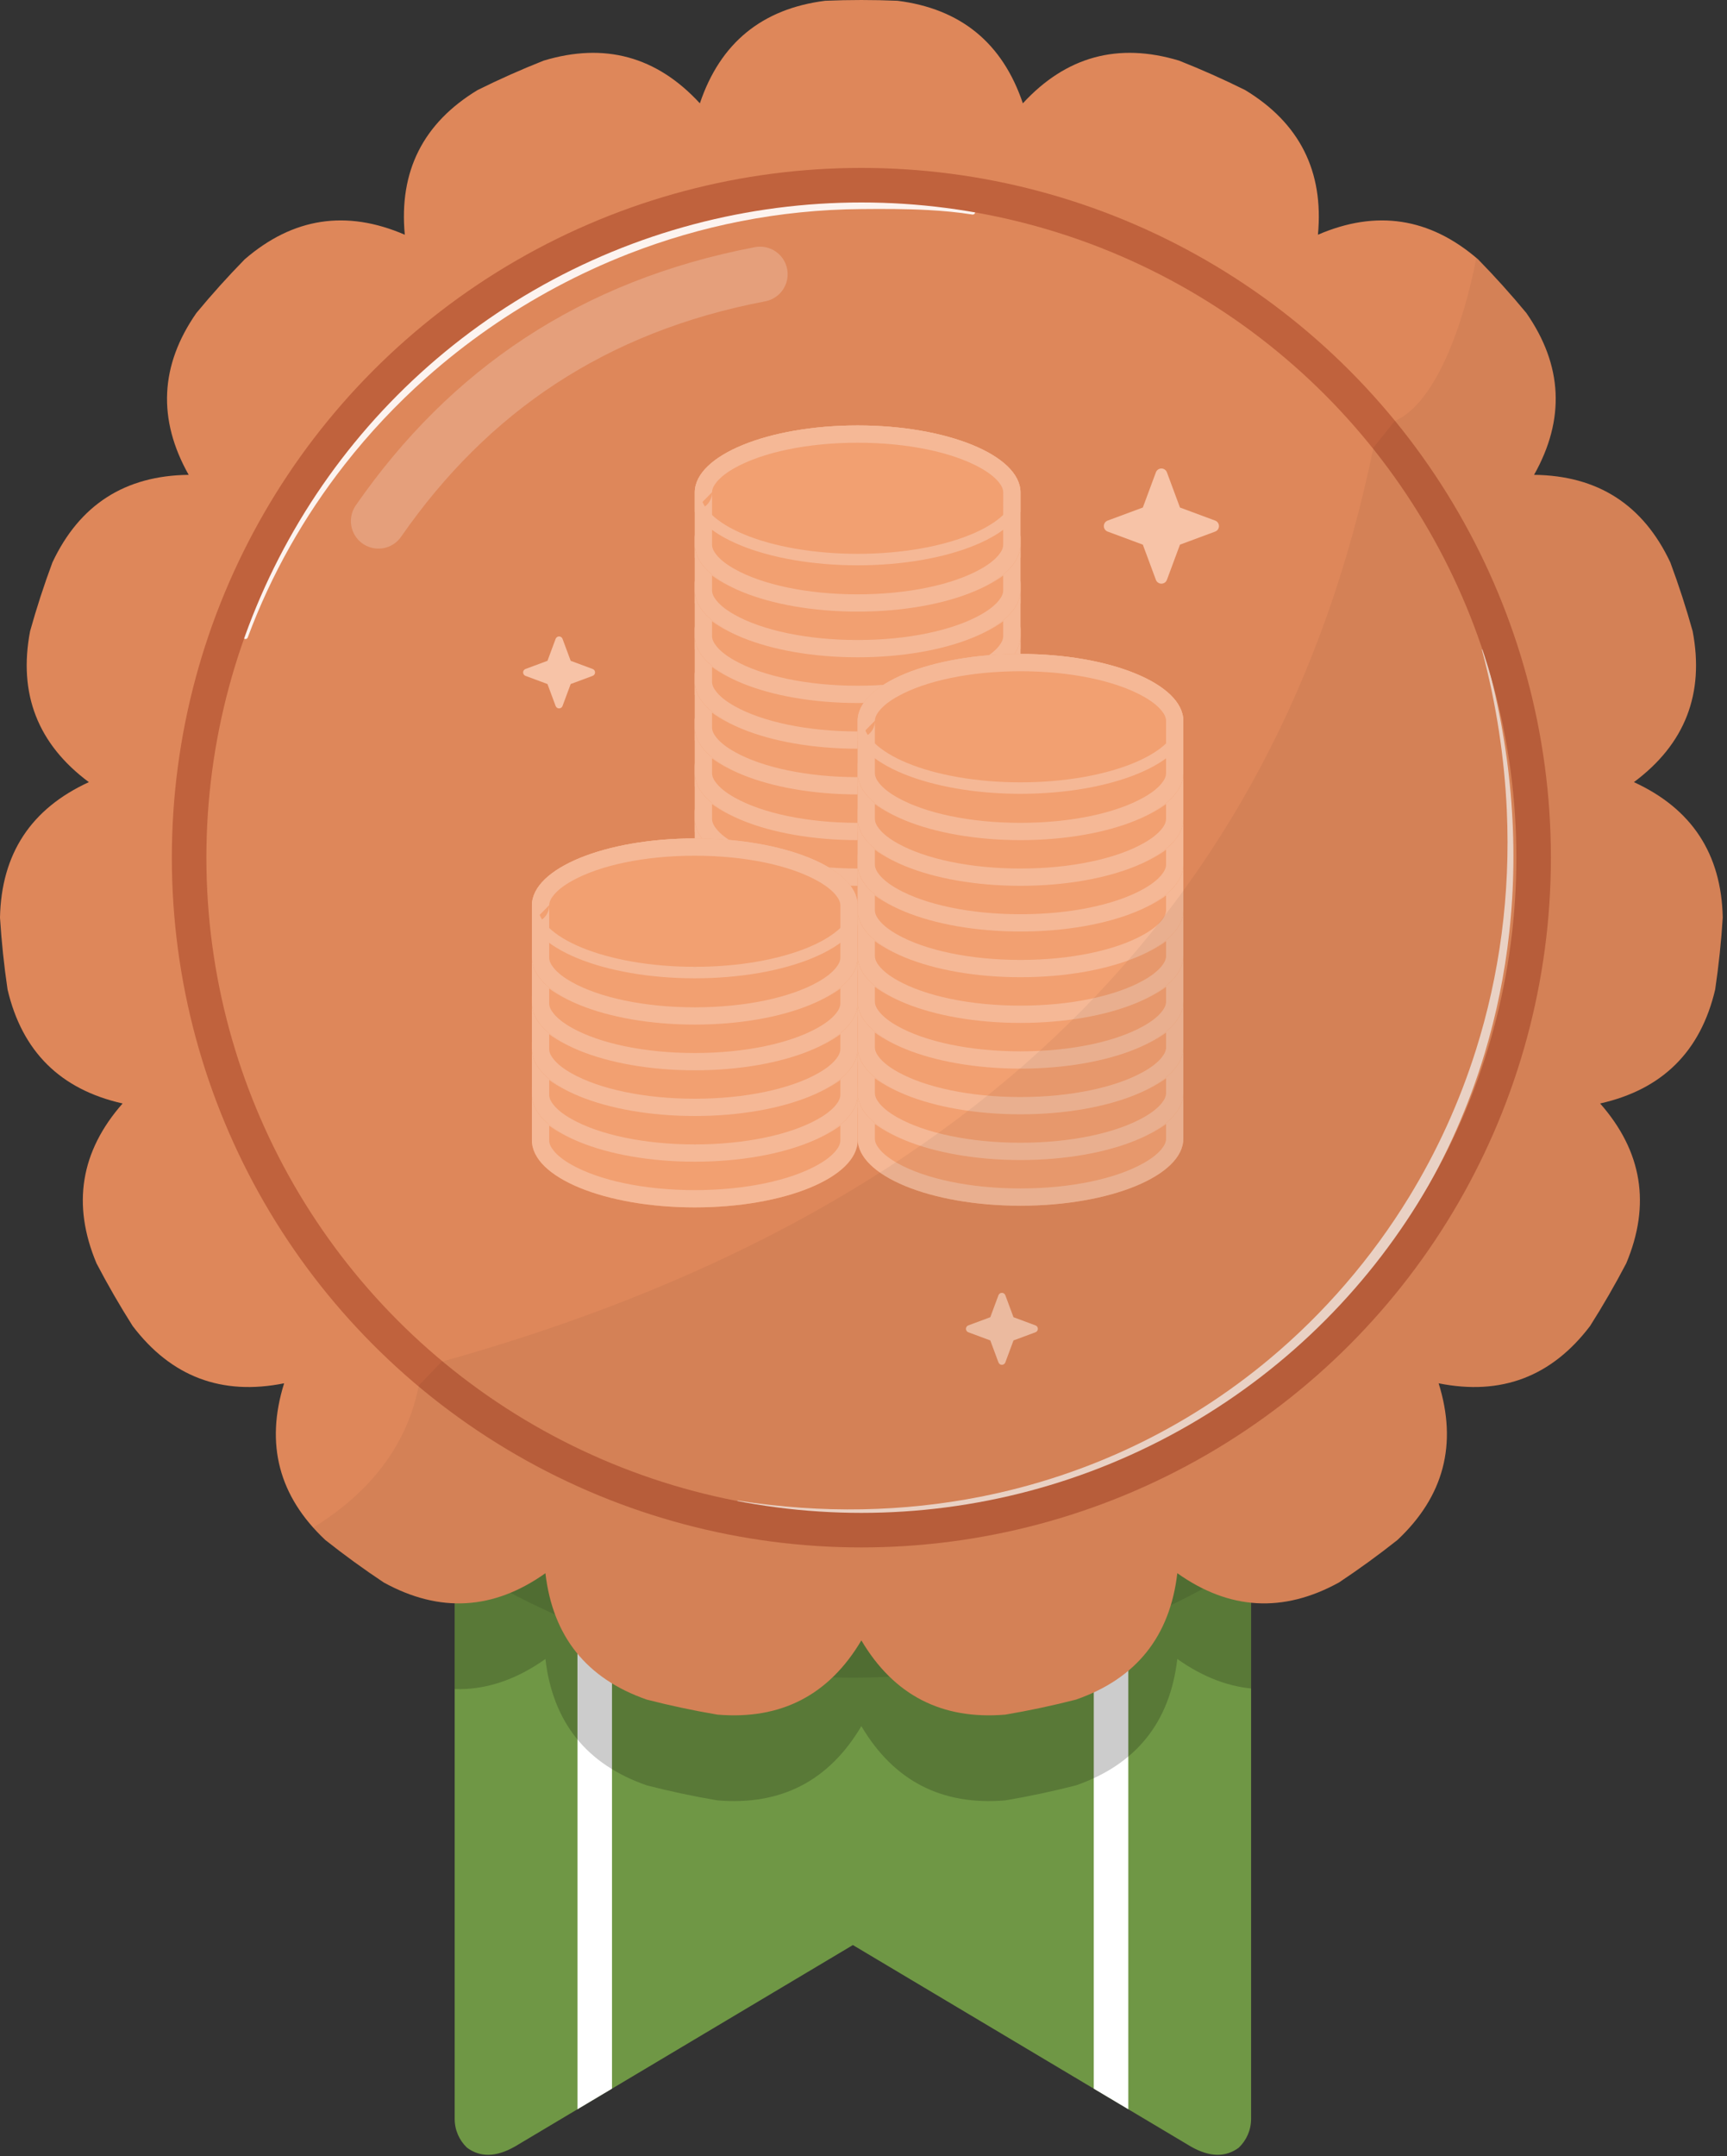 <?xml version="1.0" encoding="UTF-8" standalone="no"?><!DOCTYPE svg PUBLIC "-//W3C//DTD SVG 1.1//EN" "http://www.w3.org/Graphics/SVG/1.1/DTD/svg11.dtd"><svg width="100%" height="100%" viewBox="0 0 125 156" version="1.1" xmlns="http://www.w3.org/2000/svg" xmlns:xlink="http://www.w3.org/1999/xlink" xml:space="preserve" xmlns:serif="http://www.serif.com/" style="fill-rule:evenodd;clip-rule:evenodd;stroke-linecap:round;stroke-linejoin:round;stroke-miterlimit:1.5;"><rect x="0" y="0" width="125" height="156" fill="#333333" stroke="none"/><rect id="Badges-V" serif:id="Badges V" x="-1966.94" y="-76.114" width="2471.14" height="596.484" style="fill:none;"/><g id="Gold"></g><g id="Gold1" serif:id="Gold"></g><g id="Gold2" serif:id="Gold"></g><g id="Gold3" serif:id="Gold"></g><g id="Gold4" serif:id="Gold"></g><g id="Gold5" serif:id="Gold"></g><g id="Gold6" serif:id="Gold"></g><g id="Gold7" serif:id="Gold"></g><g id="Gold8" serif:id="Gold"></g><g id="Gold9" serif:id="Gold"></g><g id="Gold10" serif:id="Gold"></g><g id="Gold11" serif:id="Gold"></g><g id="Gold12" serif:id="Gold"></g><g id="Gold13" serif:id="Gold"></g><g id="Silver"></g><g id="Silver1" serif:id="Silver"></g><g id="Silver2" serif:id="Silver"></g><g id="Silver3" serif:id="Silver"></g><g id="Silver4" serif:id="Silver"></g><g id="Silver5" serif:id="Silver"></g><g id="Silver6" serif:id="Silver"></g><g id="Silver7" serif:id="Silver"></g><g id="Silver8" serif:id="Silver"></g><g id="Silver9" serif:id="Silver"></g><g id="Silver10" serif:id="Silver"></g><g id="Silver11" serif:id="Silver"></g><g id="Silver12" serif:id="Silver"></g><g id="Silver13" serif:id="Silver"></g><g id="Bronze"></g><g id="Bronze1" serif:id="Bronze"></g><g id="Bronze2" serif:id="Bronze"></g><g id="Bronze3" serif:id="Bronze"></g><g id="Bronze4" serif:id="Bronze"></g><g id="Bronze5" serif:id="Bronze"></g><g id="Bronze6" serif:id="Bronze"></g><g id="Bronze7" serif:id="Bronze"></g><g id="Bronze8" serif:id="Bronze"></g><g id="Bronze9" serif:id="Bronze"></g><g id="Bronze10" serif:id="Bronze"></g><g id="Bronze11" serif:id="Bronze"></g><g id="Bronze12" serif:id="Bronze"><path d="M33.798,155.396c-0.548,-0.525 -0.889,-1.264 -0.889,-2.082l0,-88.588c0,-1.591 1.292,-2.883 2.882,-2.883l51.881,0c1.591,0 2.882,1.292 2.882,2.883l0,88.588c0,0.819 -0.342,1.558 -0.891,2.083c-0.929,0.689 -2.071,0.717 -3.479,-0.087l-24.452,-14.573l-24.464,14.579c-1.404,0.799 -2.542,0.769 -3.47,0.08Z" style="fill:#6f9745;"/><clipPath id="_clip1"><path d="M33.798,155.396c-0.548,-0.525 -0.889,-1.264 -0.889,-2.082l0,-88.588c0,-1.591 1.292,-2.883 2.882,-2.883l51.881,0c1.591,0 2.882,1.292 2.882,2.883l0,88.588c0,0.819 -0.342,1.558 -0.891,2.083c-0.929,0.689 -2.071,0.717 -3.479,-0.087l-24.452,-14.573l-24.464,14.579c-1.404,0.799 -2.542,0.769 -3.47,0.08Z"/></clipPath><g clip-path="url(#_clip1)"><g><path d="M43.046,68.644l-0,92.649" style="fill:none;stroke:#fff;stroke-width:2.5px;"/><path d="M80.417,68.644l0,92.649" style="fill:none;stroke:#fff;stroke-width:2.5px;"/></g><circle cx="61.732" cy="68.263" r="53.125" style="fill-opacity:0.1;"/><path d="M64.962,6.26c-1.743,-0.073 -3.489,-0.073 -5.232,0c-4.575,0.578 -7.599,3.052 -9.073,7.421c-3.124,-3.392 -6.893,-4.422 -11.307,-3.089c-1.623,0.643 -3.217,1.352 -4.78,2.128c-3.944,2.389 -5.701,5.879 -5.271,10.47c-4.233,-1.828 -8.095,-1.236 -11.586,1.777c-1.22,1.247 -2.388,2.544 -3.5,3.888c-2.632,3.787 -2.818,7.69 -0.557,11.709c-4.611,0.051 -7.898,2.163 -9.861,6.336c-0.608,1.635 -1.148,3.295 -1.617,4.976c-0.864,4.529 0.554,8.17 4.254,10.922c-4.192,1.923 -6.335,5.189 -6.432,9.799c0.11,1.742 0.292,3.478 0.547,5.204c1.053,4.489 3.829,7.238 8.328,8.248c-3.046,3.461 -3.676,7.317 -1.889,11.568c0.808,1.546 1.681,3.057 2.615,4.531c2.788,3.673 6.443,5.055 10.964,4.147c-1.376,4.401 -0.383,8.18 2.978,11.337c1.368,1.083 2.78,2.109 4.233,3.075c4.041,2.221 7.942,1.998 11.702,-0.67c0.534,4.58 2.978,7.628 7.333,9.145c1.69,0.434 3.397,0.796 5.117,1.087c4.595,0.386 8.068,-1.404 10.418,-5.372c2.35,3.968 5.823,5.758 10.418,5.372c1.72,-0.291 3.428,-0.653 5.118,-1.087c4.354,-1.517 6.798,-4.565 7.332,-9.145c3.761,2.668 7.661,2.891 11.702,0.67c1.453,-0.966 2.866,-1.992 4.233,-3.075c3.361,-3.157 4.354,-6.936 2.979,-11.337c4.521,0.908 8.175,-0.474 10.963,-4.147c0.935,-1.474 1.807,-2.985 2.616,-4.531c1.787,-4.251 1.157,-8.107 -1.89,-11.568c4.499,-1.01 7.275,-3.759 8.328,-8.248c0.255,-1.726 0.438,-3.462 0.547,-5.204c-0.096,-4.61 -2.24,-7.876 -6.431,-9.799c3.7,-2.752 5.117,-6.393 4.253,-10.922c-0.469,-1.681 -1.008,-3.341 -1.616,-4.976c-1.964,-4.173 -5.251,-6.285 -9.862,-6.336c2.261,-4.019 2.075,-7.922 -0.556,-11.709c-1.112,-1.344 -2.28,-2.641 -3.501,-3.888c-3.491,-3.013 -7.353,-3.605 -11.586,-1.777c0.43,-4.591 -1.326,-8.081 -5.271,-10.47c-1.563,-0.776 -3.157,-1.485 -4.779,-2.128c-4.415,-1.333 -8.184,-0.303 -11.308,3.089c-1.474,-4.369 -4.498,-6.843 -9.073,-7.421Z" style="fill-opacity:0.2;"/></g><path d="M64.962,0.055c-1.743,-0.073 -3.489,-0.073 -5.232,-0c-4.575,0.578 -7.599,3.051 -9.073,7.421c-3.124,-3.392 -6.893,-4.422 -11.307,-3.089c-1.623,0.642 -3.217,1.352 -4.78,2.128c-3.944,2.389 -5.701,5.878 -5.271,10.469c-4.233,-1.828 -8.095,-1.235 -11.586,1.778c-1.22,1.246 -2.388,2.544 -3.5,3.888c-2.632,3.786 -2.818,7.689 -0.557,11.708c-4.611,0.052 -7.898,2.164 -9.861,6.336c-0.608,1.636 -1.148,3.296 -1.617,4.976c-0.864,4.53 0.554,8.17 4.254,10.923c-4.192,1.922 -6.335,5.189 -6.432,9.799c0.11,1.741 0.292,3.477 0.547,5.203c1.053,4.49 3.829,7.239 8.328,8.248c-3.046,3.461 -3.676,7.317 -1.889,11.568c0.808,1.546 1.681,3.058 2.615,4.531c2.788,3.673 6.443,5.056 10.964,4.148c-1.376,4.401 -0.383,8.18 2.978,11.336c1.368,1.084 2.78,2.11 4.233,3.076c4.041,2.221 7.942,1.998 11.702,-0.671c0.534,4.58 2.978,7.629 7.333,9.145c1.69,0.434 3.397,0.797 5.117,1.088c4.595,0.386 8.068,-1.405 10.418,-5.372c2.35,3.967 5.823,5.758 10.418,5.372c1.72,-0.291 3.428,-0.654 5.118,-1.088c4.354,-1.516 6.798,-4.565 7.332,-9.145c3.761,2.669 7.661,2.892 11.702,0.671c1.453,-0.966 2.866,-1.992 4.233,-3.076c3.361,-3.156 4.354,-6.935 2.979,-11.336c4.521,0.908 8.175,-0.475 10.963,-4.148c0.935,-1.473 1.807,-2.985 2.616,-4.531c1.787,-4.251 1.157,-8.107 -1.89,-11.568c4.499,-1.009 7.275,-3.758 8.328,-8.248c0.255,-1.726 0.438,-3.462 0.547,-5.203c-0.096,-4.61 -2.24,-7.877 -6.431,-9.799c3.7,-2.753 5.117,-6.393 4.253,-10.923c-0.469,-1.68 -1.008,-3.34 -1.616,-4.976c-1.964,-4.172 -5.251,-6.284 -9.862,-6.336c2.261,-4.019 2.075,-7.922 -0.556,-11.708c-1.112,-1.344 -2.28,-2.642 -3.501,-3.888c-3.491,-3.013 -7.353,-3.606 -11.586,-1.778c0.43,-4.591 -1.326,-8.08 -5.271,-10.469c-1.563,-0.776 -3.157,-1.486 -4.779,-2.128c-4.415,-1.333 -8.184,-0.303 -11.308,3.089c-1.474,-4.37 -4.498,-6.843 -9.073,-7.421Z" style="fill:#de875a;"/><clipPath id="_clip2"><path d="M64.962,0.055c-1.743,-0.073 -3.489,-0.073 -5.232,-0c-4.575,0.578 -7.599,3.051 -9.073,7.421c-3.124,-3.392 -6.893,-4.422 -11.307,-3.089c-1.623,0.642 -3.217,1.352 -4.78,2.128c-3.944,2.389 -5.701,5.878 -5.271,10.469c-4.233,-1.828 -8.095,-1.235 -11.586,1.778c-1.22,1.246 -2.388,2.544 -3.5,3.888c-2.632,3.786 -2.818,7.689 -0.557,11.708c-4.611,0.052 -7.898,2.164 -9.861,6.336c-0.608,1.636 -1.148,3.296 -1.617,4.976c-0.864,4.53 0.554,8.17 4.254,10.923c-4.192,1.922 -6.335,5.189 -6.432,9.799c0.11,1.741 0.292,3.477 0.547,5.203c1.053,4.49 3.829,7.239 8.328,8.248c-3.046,3.461 -3.676,7.317 -1.889,11.568c0.808,1.546 1.681,3.058 2.615,4.531c2.788,3.673 6.443,5.056 10.964,4.148c-1.376,4.401 -0.383,8.18 2.978,11.336c1.368,1.084 2.78,2.11 4.233,3.076c4.041,2.221 7.942,1.998 11.702,-0.671c0.534,4.58 2.978,7.629 7.333,9.145c1.69,0.434 3.397,0.797 5.117,1.088c4.595,0.386 8.068,-1.405 10.418,-5.372c2.35,3.967 5.823,5.758 10.418,5.372c1.72,-0.291 3.428,-0.654 5.118,-1.088c4.354,-1.516 6.798,-4.565 7.332,-9.145c3.761,2.669 7.661,2.892 11.702,0.671c1.453,-0.966 2.866,-1.992 4.233,-3.076c3.361,-3.156 4.354,-6.935 2.979,-11.336c4.521,0.908 8.175,-0.475 10.963,-4.148c0.935,-1.473 1.807,-2.985 2.616,-4.531c1.787,-4.251 1.157,-8.107 -1.89,-11.568c4.499,-1.009 7.275,-3.758 8.328,-8.248c0.255,-1.726 0.438,-3.462 0.547,-5.203c-0.096,-4.61 -2.24,-7.877 -6.431,-9.799c3.7,-2.753 5.117,-6.393 4.253,-10.923c-0.469,-1.68 -1.008,-3.34 -1.616,-4.976c-1.964,-4.172 -5.251,-6.284 -9.862,-6.336c2.261,-4.019 2.075,-7.922 -0.556,-11.708c-1.112,-1.344 -2.28,-2.642 -3.501,-3.888c-3.491,-3.013 -7.353,-3.606 -11.586,-1.778c0.43,-4.591 -1.326,-8.08 -5.271,-10.469c-1.563,-0.776 -3.157,-1.486 -4.779,-2.128c-4.415,-1.333 -8.184,-0.303 -11.308,3.089c-1.474,-4.37 -4.498,-6.843 -9.073,-7.421Z"/></clipPath><g clip-path="url(#_clip2)"><g><g><path d="M50.287,71.98c0.041,-2.664 5.307,-4.821 11.787,-4.821c6.481,-0 11.747,2.157 11.788,4.821l0,0.031l0,3.765c0,2.678 -5.282,4.852 -11.788,4.852c-6.505,0 -11.787,-2.174 -11.787,-4.852l-0,-3.765l-0,-0.031Z" style="fill:#f2a071;"/><clipPath id="_clip3"><path d="M50.287,71.98c0.041,-2.664 5.307,-4.821 11.787,-4.821c6.481,-0 11.747,2.157 11.788,4.821l0,0.031l0,3.765c0,2.678 -5.282,4.852 -11.788,4.852c-6.505,0 -11.787,-2.174 -11.787,-4.852l-0,-3.765l-0,-0.031Z"/></clipPath><g clip-path="url(#_clip3)"><ellipse cx="62.074" cy="72.011" rx="11.788" ry="4.852" style="fill:none;stroke:#f5b896;stroke-width:0.83px;"/></g><path d="M50.287,73.23l-0,-1.25c0.041,-2.664 5.307,-4.821 11.787,-4.821c6.481,-0 11.747,2.157 11.788,4.821l-0,1.281l-0.032,-0.032l0.032,0.032l0,2.515c0,2.678 -5.282,4.852 -11.788,4.852c-6.505,0 -11.787,-2.174 -11.787,-4.852l-0,-2.515c0.69,-0 1.25,-0.56 1.25,-1.25c-0,0 -0,3.765 -0,3.765c-0,0.265 0.13,0.508 0.323,0.747c0.304,0.376 0.756,0.715 1.314,1.028c2.006,1.126 5.251,1.827 8.9,1.827c3.65,0 6.894,-0.701 8.901,-1.827c0.558,-0.313 1.01,-0.652 1.314,-1.028c0.193,-0.239 0.323,-0.482 0.323,-0.747l0.001,-3.765l-0.001,-0.012c-0.004,-0.266 -0.138,-0.51 -0.335,-0.749c-0.308,-0.375 -0.764,-0.714 -1.324,-1.026c-2.009,-1.119 -5.242,-1.815 -8.879,-1.815c-3.636,-0 -6.87,0.696 -8.878,1.815c-0.561,0.312 -1.016,0.651 -1.324,1.026c-0.195,0.236 -0.328,0.478 -0.335,0.741l-1.25,1.27l-0,-0.031l-0,-0l-0,-0Z" style="fill:#f5b896;"/><path d="M50.287,68.673c0.041,-2.664 5.307,-4.821 11.787,-4.821c6.481,-0 11.747,2.157 11.788,4.821l0,0.031l0,3.765c0,2.678 -5.282,4.853 -11.788,4.853c-6.505,-0 -11.787,-2.175 -11.787,-4.853l-0,-3.765l-0,-0.031Z" style="fill:#f2a071;"/><clipPath id="_clip4"><path d="M50.287,68.673c0.041,-2.664 5.307,-4.821 11.787,-4.821c6.481,-0 11.747,2.157 11.788,4.821l0,0.031l0,3.765c0,2.678 -5.282,4.853 -11.788,4.853c-6.505,-0 -11.787,-2.175 -11.787,-4.853l-0,-3.765l-0,-0.031Z"/></clipPath><g clip-path="url(#_clip4)"><ellipse cx="62.074" cy="68.704" rx="11.788" ry="4.852" style="fill:none;stroke:#f5b896;stroke-width:0.83px;"/></g><path d="M50.287,69.923l-0,-1.25c0.041,-2.664 5.307,-4.821 11.787,-4.821c6.481,-0 11.747,2.157 11.788,4.821l-0,1.281l-0.032,-0.032l0.032,0.032l0,2.515c0,2.678 -5.282,4.853 -11.788,4.853c-6.505,-0 -11.787,-2.175 -11.787,-4.853l-0,-2.515c0.69,0 1.25,-0.559 1.25,-1.25c-0,0 -0,3.765 -0,3.765c-0,0.265 0.13,0.509 0.323,0.747c0.304,0.376 0.756,0.715 1.314,1.028c2.006,1.127 5.251,1.828 8.9,1.828c3.65,-0 6.894,-0.701 8.901,-1.828c0.558,-0.313 1.01,-0.652 1.314,-1.028c0.193,-0.238 0.323,-0.482 0.323,-0.747l0.001,-3.764l-0.001,-0.013c-0.004,-0.266 -0.138,-0.51 -0.335,-0.749c-0.308,-0.375 -0.764,-0.714 -1.324,-1.026c-2.009,-1.119 -5.242,-1.815 -8.879,-1.815c-3.636,-0 -6.87,0.696 -8.878,1.815c-0.561,0.312 -1.016,0.651 -1.324,1.026c-0.195,0.236 -0.328,0.478 -0.335,0.741l-1.25,1.27l-0,-0.031l-0,-0l-0,-0Z" style="fill:#f5b896;"/><path d="M50.287,65.366c0.041,-2.664 5.307,-4.821 11.787,-4.821c6.481,0 11.747,2.157 11.788,4.821l0,0.031l0,3.765c0,2.678 -5.282,4.853 -11.788,4.853c-6.505,-0 -11.787,-2.175 -11.787,-4.853l-0,-3.765l-0,-0.031Z" style="fill:#f2a071;"/><clipPath id="_clip5"><path d="M50.287,65.366c0.041,-2.664 5.307,-4.821 11.787,-4.821c6.481,0 11.747,2.157 11.788,4.821l0,0.031l0,3.765c0,2.678 -5.282,4.853 -11.788,4.853c-6.505,-0 -11.787,-2.175 -11.787,-4.853l-0,-3.765l-0,-0.031Z"/></clipPath><g clip-path="url(#_clip5)"><ellipse cx="62.074" cy="65.397" rx="11.788" ry="4.852" style="fill:none;stroke:#f5b896;stroke-width:0.83px;"/></g><path d="M50.287,66.616l-0,-1.25c0.041,-2.664 5.307,-4.821 11.787,-4.821c6.481,0 11.747,2.157 11.788,4.821l-0,1.281l-0.032,-0.032l0.032,0.032l0,2.515c0,2.678 -5.282,4.853 -11.788,4.853c-6.505,-0 -11.787,-2.175 -11.787,-4.853l-0,-2.515c0.69,0 1.25,-0.559 1.25,-1.25c-0,0 -0,3.765 -0,3.765c-0,0.265 0.13,0.509 0.323,0.747c0.304,0.376 0.756,0.715 1.314,1.028c2.006,1.127 5.251,1.828 8.9,1.828c3.65,-0 6.894,-0.701 8.901,-1.828c0.558,-0.313 1.01,-0.652 1.314,-1.028c0.193,-0.238 0.323,-0.482 0.323,-0.747l0.001,-3.764l-0.001,-0.013c-0.004,-0.265 -0.138,-0.51 -0.335,-0.749c-0.308,-0.375 -0.764,-0.713 -1.324,-1.026c-2.009,-1.119 -5.242,-1.815 -8.879,-1.815c-3.636,0 -6.87,0.696 -8.878,1.815c-0.561,0.313 -1.016,0.651 -1.324,1.026c-0.195,0.237 -0.328,0.478 -0.335,0.741l-1.25,1.27l-0,-0.031l-0,0l-0,0Z" style="fill:#f5b896;"/><path d="M50.287,62.059c0.041,-2.663 5.307,-4.821 11.787,-4.821c6.481,0 11.747,2.158 11.788,4.821l0,0.032l0,3.765c0,2.678 -5.282,4.852 -11.788,4.852c-6.505,-0 -11.787,-2.174 -11.787,-4.852l-0,-3.765l-0,-0.032Z" style="fill:#f2a071;"/><clipPath id="_clip6"><path d="M50.287,62.059c0.041,-2.663 5.307,-4.821 11.787,-4.821c6.481,0 11.747,2.158 11.788,4.821l0,0.032l0,3.765c0,2.678 -5.282,4.852 -11.788,4.852c-6.505,-0 -11.787,-2.174 -11.787,-4.852l-0,-3.765l-0,-0.032Z"/></clipPath><g clip-path="url(#_clip6)"><ellipse cx="62.074" cy="62.091" rx="11.788" ry="4.852" style="fill:none;stroke:#f5b896;stroke-width:0.83px;"/></g><path d="M50.287,63.309l-0,-1.25c0.041,-2.663 5.307,-4.821 11.787,-4.821c6.481,0 11.747,2.158 11.788,4.821l0,3.797c0,2.678 -5.282,4.852 -11.788,4.852c-6.505,-0 -11.787,-2.174 -11.787,-4.852l-0,-2.515c0.69,-0 1.25,-0.56 1.25,-1.25c-0,-0 -0,3.765 -0,3.765c-0,0.264 0.13,0.508 0.323,0.746c0.304,0.376 0.756,0.715 1.314,1.029c2.006,1.126 5.251,1.827 8.9,1.827c3.65,-0 6.894,-0.701 8.901,-1.827c0.558,-0.314 1.01,-0.653 1.314,-1.029c0.193,-0.238 0.323,-0.482 0.323,-0.746l0.001,-3.765l-0.001,-0.012c-0.004,-0.266 -0.138,-0.511 -0.335,-0.75c-0.308,-0.375 -0.764,-0.713 -1.324,-1.025c-2.009,-1.12 -5.242,-1.816 -8.879,-1.816c-3.636,0 -6.87,0.696 -8.878,1.816c-0.561,0.312 -1.016,0.65 -1.324,1.025c-0.195,0.237 -0.328,0.479 -0.335,0.741l-1.25,1.271l-0,-0.032l-0,0l-0,0Z" style="fill:#f5b896;"/><path d="M50.287,58.753c0.041,-2.664 5.307,-4.821 11.787,-4.821c6.481,-0 11.747,2.157 11.788,4.821l0,0.031l0,3.765c0,2.678 -5.282,4.852 -11.788,4.852c-6.505,0 -11.787,-2.174 -11.787,-4.852l-0,-3.765l-0,-0.031Z" style="fill:#f2a071;"/><clipPath id="_clip7"><path d="M50.287,58.753c0.041,-2.664 5.307,-4.821 11.787,-4.821c6.481,-0 11.747,2.157 11.788,4.821l0,0.031l0,3.765c0,2.678 -5.282,4.852 -11.788,4.852c-6.505,0 -11.787,-2.174 -11.787,-4.852l-0,-3.765l-0,-0.031Z"/></clipPath><g clip-path="url(#_clip7)"><ellipse cx="62.074" cy="58.784" rx="11.788" ry="4.852" style="fill:none;stroke:#f5b896;stroke-width:0.83px;"/></g><path d="M50.287,60.002l-0,-1.249c0.041,-2.664 5.307,-4.821 11.787,-4.821c6.481,-0 11.747,2.157 11.788,4.821l-0,1.281l-0.032,-0.032l0.032,0.032l0,2.515c0,2.678 -5.282,4.852 -11.788,4.852c-6.505,0 -11.787,-2.174 -11.787,-4.852l-0,-2.515c0.69,-0 1.25,-0.56 1.25,-1.25c-0,-0 -0,3.765 -0,3.765c-0,0.264 0.13,0.508 0.323,0.746c0.304,0.376 0.756,0.716 1.314,1.029c2.006,1.126 5.251,1.827 8.9,1.827c3.65,0 6.894,-0.701 8.901,-1.827c0.558,-0.313 1.01,-0.653 1.314,-1.029c0.193,-0.238 0.323,-0.482 0.323,-0.746l0.001,-3.765l-0.001,-0.012c-0.004,-0.266 -0.138,-0.511 -0.335,-0.749c-0.308,-0.376 -0.764,-0.714 -1.324,-1.026c-2.009,-1.119 -5.242,-1.815 -8.879,-1.815c-3.636,-0 -6.87,0.696 -8.878,1.815c-0.561,0.312 -1.016,0.65 -1.324,1.026c-0.195,0.236 -0.328,0.478 -0.335,0.74l-1.25,1.271l-0,-0.031l-0,-0l-0,-0.001Z" style="fill:#f5b896;"/><path d="M50.287,55.446c0.041,-2.664 5.307,-4.821 11.787,-4.821c6.481,-0 11.747,2.157 11.788,4.821l0,0.031l0,3.765c0,2.678 -5.282,4.852 -11.788,4.852c-6.505,0 -11.787,-2.174 -11.787,-4.852l-0,-3.765l-0,-0.031Z" style="fill:#f2a071;"/><clipPath id="_clip8"><path d="M50.287,55.446c0.041,-2.664 5.307,-4.821 11.787,-4.821c6.481,-0 11.747,2.157 11.788,4.821l0,0.031l0,3.765c0,2.678 -5.282,4.852 -11.788,4.852c-6.505,0 -11.787,-2.174 -11.787,-4.852l-0,-3.765l-0,-0.031Z"/></clipPath><g clip-path="url(#_clip8)"><ellipse cx="62.074" cy="55.477" rx="11.788" ry="4.852" style="fill:none;stroke:#f5b896;stroke-width:0.83px;"/></g><path d="M73.862,55.446l0,3.796c0,2.678 -5.282,4.852 -11.788,4.852c-6.505,0 -11.787,-2.174 -11.787,-4.852l-0,-2.515c0.69,-0 1.25,-0.56 1.25,-1.25c-0,0 -0,3.765 -0,3.765c-0,0.265 0.13,0.509 0.323,0.747c0.304,0.376 0.756,0.715 1.314,1.028c2.006,1.126 5.251,1.827 8.9,1.827c3.65,0 6.894,-0.701 8.901,-1.827c0.558,-0.313 1.01,-0.652 1.314,-1.028c0.193,-0.238 0.323,-0.482 0.323,-0.747l0.001,-3.764l-0.001,-0.013c-0.004,-0.266 -0.138,-0.51 -0.335,-0.749c-0.308,-0.375 -0.764,-0.714 -1.324,-1.026c-2.009,-1.119 -5.242,-1.815 -8.879,-1.815c-3.636,-0 -6.87,0.696 -8.878,1.815c-0.561,0.312 -1.016,0.651 -1.324,1.026c-0.195,0.236 -0.328,0.478 -0.335,0.741l-1.25,1.27l-0,-0.031l-0,-0l-0,-0l-0,-1.25c0.041,-2.664 5.307,-4.821 11.787,-4.821c6.481,-0 11.747,2.157 11.788,4.821Z" style="fill:#f5b896;"/><path d="M50.287,52.139c0.041,-2.664 5.307,-4.821 11.787,-4.821c6.481,-0 11.747,2.157 11.788,4.821l0,0.031l0,3.765c0,2.678 -5.282,4.853 -11.788,4.853c-6.505,-0 -11.787,-2.175 -11.787,-4.853l-0,-3.765l-0,-0.031Z" style="fill:#f2a071;"/><clipPath id="_clip9"><path d="M50.287,52.139c0.041,-2.664 5.307,-4.821 11.787,-4.821c6.481,-0 11.747,2.157 11.788,4.821l0,0.031l0,3.765c0,2.678 -5.282,4.853 -11.788,4.853c-6.505,-0 -11.787,-2.175 -11.787,-4.853l-0,-3.765l-0,-0.031Z"/></clipPath><g clip-path="url(#_clip9)"><ellipse cx="62.074" cy="52.17" rx="11.788" ry="4.852" style="fill:none;stroke:#f5b896;stroke-width:0.83px;"/></g><path d="M73.862,53.42l0,2.515c0,2.678 -5.282,4.853 -11.788,4.853c-6.505,-0 -11.787,-2.175 -11.787,-4.853l-0,-2.515c0.69,0 1.25,-0.559 1.25,-1.25c-0,0 -0,3.765 -0,3.765c-0,0.265 0.13,0.509 0.323,0.747c0.304,0.376 0.756,0.715 1.314,1.028c2.006,1.127 5.251,1.828 8.9,1.828c3.65,-0 6.894,-0.701 8.901,-1.828c0.558,-0.313 1.01,-0.652 1.314,-1.028c0.193,-0.238 0.323,-0.482 0.323,-0.747l0.001,-3.764l-0.001,-0.013c-0.004,-0.266 -0.138,-0.51 -0.335,-0.749c-0.308,-0.375 -0.764,-0.714 -1.324,-1.026c-2.009,-1.119 -5.242,-1.815 -8.879,-1.815c-3.636,-0 -6.87,0.696 -8.878,1.815c-0.561,0.312 -1.016,0.651 -1.324,1.026c-0.195,0.236 -0.328,0.478 -0.335,0.741l-1.25,1.27l-0,-0.031l-0,-0l-0,-0l-0,-1.25c0.041,-2.664 5.307,-4.821 11.787,-4.821c6.481,-0 11.747,2.157 11.788,4.821l-0,1.281l-0.016,-0.016l0.016,0.016Z" style="fill:#f5b896;"/><path d="M50.287,48.832c0.041,-2.663 5.307,-4.821 11.787,-4.821c6.481,0 11.747,2.158 11.788,4.821l0,0.032l0,3.764c0,2.678 -5.282,4.853 -11.788,4.853c-6.505,-0 -11.787,-2.175 -11.787,-4.853l-0,-3.764l-0,-0.032Z" style="fill:#f2a071;"/><clipPath id="_clip10"><path d="M50.287,48.832c0.041,-2.663 5.307,-4.821 11.787,-4.821c6.481,0 11.747,2.158 11.788,4.821l0,0.032l0,3.764c0,2.678 -5.282,4.853 -11.788,4.853c-6.505,-0 -11.787,-2.175 -11.787,-4.853l-0,-3.764l-0,-0.032Z"/></clipPath><g clip-path="url(#_clip10)"><ellipse cx="62.074" cy="48.864" rx="11.788" ry="4.852" style="fill:none;stroke:#f5b896;stroke-width:0.83px;"/></g><path d="M73.862,48.832l0,3.796c0,2.678 -5.282,4.853 -11.788,4.853c-6.505,-0 -11.787,-2.175 -11.787,-4.853l-0,-2.514c0.69,-0.001 1.25,-0.56 1.25,-1.25c-0,-0 -0,3.764 -0,3.764c-0,0.265 0.13,0.509 0.323,0.747c0.304,0.376 0.756,0.715 1.314,1.028c2.006,1.127 5.251,1.828 8.9,1.828c3.65,-0 6.894,-0.701 8.901,-1.828c0.558,-0.313 1.01,-0.652 1.314,-1.028c0.193,-0.238 0.323,-0.482 0.323,-0.747l0.001,-3.764l-0.001,-0.013c-0.004,-0.265 -0.138,-0.51 -0.335,-0.749c-0.308,-0.375 -0.764,-0.713 -1.324,-1.026c-2.009,-1.119 -5.242,-1.815 -8.879,-1.815c-3.636,0 -6.87,0.696 -8.878,1.815c-0.561,0.313 -1.016,0.651 -1.324,1.026c-0.195,0.237 -0.328,0.479 -0.335,0.741l-1.25,1.27l-0,-0.031l-0,0l-0,0l-0,-1.25c0.041,-2.663 5.307,-4.821 11.787,-4.821c6.481,0 11.747,2.158 11.788,4.821Z" style="fill:#f5b896;"/><path d="M50.287,45.525c0.041,-2.663 5.307,-4.821 11.787,-4.821c6.481,0 11.747,2.158 11.788,4.821l0,0.032l0,3.765c0,2.678 -5.282,4.852 -11.788,4.852c-6.505,-0 -11.787,-2.174 -11.787,-4.852l-0,-3.765l-0,-0.032Z" style="fill:#f2a071;"/><clipPath id="_clip11"><path d="M50.287,45.525c0.041,-2.663 5.307,-4.821 11.787,-4.821c6.481,0 11.747,2.158 11.788,4.821l0,0.032l0,3.765c0,2.678 -5.282,4.852 -11.788,4.852c-6.505,-0 -11.787,-2.174 -11.787,-4.852l-0,-3.765l-0,-0.032Z"/></clipPath><g clip-path="url(#_clip11)"><ellipse cx="62.074" cy="45.557" rx="11.788" ry="4.852" style="fill:none;stroke:#f5b896;stroke-width:0.83px;"/></g><path d="M73.862,46.807l0,2.515c0,2.678 -5.282,4.852 -11.788,4.852c-6.505,-0 -11.787,-2.174 -11.787,-4.852l-0,-2.515c0.69,-0 1.25,-0.56 1.25,-1.25c-0,-0 -0,3.765 -0,3.765c-0,0.264 0.13,0.508 0.323,0.746c0.304,0.376 0.756,0.715 1.314,1.029c2.006,1.126 5.251,1.827 8.9,1.827c3.65,-0 6.894,-0.701 8.901,-1.827c0.558,-0.314 1.01,-0.653 1.314,-1.029c0.193,-0.238 0.323,-0.482 0.323,-0.746l0.001,-3.765l-0.001,-0.012c-0.004,-0.266 -0.138,-0.511 -0.335,-0.75c-0.308,-0.375 -0.764,-0.713 -1.324,-1.025c-2.009,-1.12 -5.242,-1.816 -8.879,-1.816c-3.636,0 -6.87,0.696 -8.878,1.816c-0.561,0.312 -1.016,0.65 -1.324,1.025c-0.195,0.237 -0.328,0.479 -0.335,0.741l-1.25,1.271l-0,-0.032l-0,0l-0,0l-0,-1.25c0.041,-2.663 5.307,-4.821 11.787,-4.821c6.481,0 11.747,2.158 11.788,4.821l-0,1.282l-0.016,-0.016l0.016,0.016Z" style="fill:#f5b896;"/><path d="M50.287,42.219c0.041,-2.664 5.307,-4.821 11.787,-4.821c6.481,-0 11.747,2.157 11.788,4.821l0,0.031l0,3.765c0,2.678 -5.282,4.852 -11.788,4.852c-6.505,0 -11.787,-2.174 -11.787,-4.852l-0,-3.765l-0,-0.031Z" style="fill:#f2a071;"/><clipPath id="_clip12"><path d="M50.287,42.219c0.041,-2.664 5.307,-4.821 11.787,-4.821c6.481,-0 11.747,2.157 11.788,4.821l0,0.031l0,3.765c0,2.678 -5.282,4.852 -11.788,4.852c-6.505,0 -11.787,-2.174 -11.787,-4.852l-0,-3.765l-0,-0.031Z"/></clipPath><g clip-path="url(#_clip12)"><ellipse cx="62.074" cy="42.25" rx="11.788" ry="4.852" style="fill:none;stroke:#f5b896;stroke-width:0.83px;"/></g><path d="M50.287,43.468l-0,-1.249c0.041,-2.664 5.307,-4.821 11.787,-4.821c6.481,-0 11.747,2.157 11.788,4.821l-0,1.281l-0.032,-0.032l0.032,0.032l0,2.515c0,2.678 -5.282,4.852 -11.788,4.852c-6.505,0 -11.787,-2.174 -11.787,-4.852l-0,-2.515c0.69,-0 1.25,-0.56 1.25,-1.25c-0,-0 -0,3.765 -0,3.765c-0,0.264 0.13,0.508 0.323,0.746c0.304,0.376 0.756,0.716 1.314,1.029c2.006,1.126 5.251,1.827 8.9,1.827c3.65,0 6.894,-0.701 8.901,-1.827c0.558,-0.313 1.01,-0.653 1.314,-1.029c0.193,-0.238 0.323,-0.482 0.323,-0.746l0.001,-3.765l-0.001,-0.012c-0.004,-0.266 -0.138,-0.511 -0.335,-0.749c-0.308,-0.375 -0.764,-0.714 -1.324,-1.026c-2.009,-1.119 -5.242,-1.815 -8.879,-1.815c-3.636,-0 -6.87,0.696 -8.878,1.815c-0.561,0.312 -1.016,0.651 -1.324,1.026c-0.195,0.236 -0.328,0.478 -0.335,0.74l-1.25,1.271l-0,-0.031l-0,-0l-0,-0.001Z" style="fill:#f5b896;"/><path d="M50.287,38.912c0.041,-2.664 5.307,-4.821 11.787,-4.821c6.481,-0 11.747,2.157 11.788,4.821l0,0.031l0,3.765c0,2.678 -5.282,4.852 -11.788,4.852c-6.505,0 -11.787,-2.174 -11.787,-4.852l-0,-3.765l-0,-0.031Z" style="fill:#f2a071;"/><clipPath id="_clip13"><path d="M50.287,38.912c0.041,-2.664 5.307,-4.821 11.787,-4.821c6.481,-0 11.747,2.157 11.788,4.821l0,0.031l0,3.765c0,2.678 -5.282,4.852 -11.788,4.852c-6.505,0 -11.787,-2.174 -11.787,-4.852l-0,-3.765l-0,-0.031Z"/></clipPath><g clip-path="url(#_clip13)"><ellipse cx="62.074" cy="38.943" rx="11.788" ry="4.852" style="fill:none;stroke:#f5b896;stroke-width:0.83px;"/></g><path d="M50.287,40.162l-0,-1.25c0.041,-2.664 5.307,-4.821 11.787,-4.821c6.481,-0 11.747,2.157 11.788,4.821l0,3.796c0,2.678 -5.282,4.852 -11.788,4.852c-6.505,0 -11.787,-2.174 -11.787,-4.852l-0,-2.515c0.69,0 1.25,-0.56 1.25,-1.25c-0,0 -0,3.765 -0,3.765c-0,0.265 0.13,0.509 0.323,0.747c0.304,0.376 0.756,0.715 1.314,1.028c2.006,1.126 5.251,1.827 8.9,1.827c3.65,0 6.894,-0.701 8.901,-1.827c0.558,-0.313 1.01,-0.652 1.314,-1.028c0.193,-0.238 0.323,-0.482 0.323,-0.747l0.001,-3.764l-0.001,-0.013c-0.004,-0.266 -0.138,-0.51 -0.335,-0.749c-0.308,-0.375 -0.764,-0.714 -1.324,-1.026c-2.009,-1.119 -5.242,-1.815 -8.879,-1.815c-3.636,-0 -6.87,0.696 -8.878,1.815c-0.561,0.312 -1.016,0.651 -1.324,1.026c-0.195,0.236 -0.328,0.478 -0.335,0.741l-1.25,1.27l-0,-0.031l-0,-0l-0,-0Z" style="fill:#f5b896;"/><path d="M50.287,35.605c0.041,-2.664 5.307,-4.821 11.787,-4.821c6.481,-0 11.747,2.157 11.788,4.821l0,0.031l0,3.765c0,2.678 -5.282,4.853 -11.788,4.853c-6.505,-0 -11.787,-2.175 -11.787,-4.853l-0,-3.765l-0,-0.031Z" style="fill:#f2a071;"/><clipPath id="_clip14"><path d="M50.287,35.605c0.041,-2.664 5.307,-4.821 11.787,-4.821c6.481,-0 11.747,2.157 11.788,4.821l0,0.031l0,3.765c0,2.678 -5.282,4.853 -11.788,4.853c-6.505,-0 -11.787,-2.175 -11.787,-4.853l-0,-3.765l-0,-0.031Z"/></clipPath><g clip-path="url(#_clip14)"><ellipse cx="62.074" cy="35.636" rx="11.788" ry="4.852" style="fill:none;stroke:#f5b896;stroke-width:0.83px;"/></g><path d="M73.862,35.605l0,3.796c0,2.678 -5.282,4.853 -11.788,4.853c-6.505,-0 -11.787,-2.175 -11.787,-4.853l-0,-2.515c0.69,0 1.25,-0.559 1.25,-1.25c-0,0 -0,3.765 -0,3.765c-0,0.265 0.13,0.509 0.323,0.747c0.304,0.376 0.756,0.715 1.314,1.028c2.006,1.127 5.251,1.828 8.9,1.828c3.65,-0 6.894,-0.701 8.901,-1.828c0.558,-0.313 1.01,-0.652 1.314,-1.028c0.193,-0.238 0.323,-0.482 0.323,-0.747l0.001,-3.764l-0.001,-0.013c-0.004,-0.266 -0.138,-0.51 -0.335,-0.749c-0.308,-0.375 -0.764,-0.713 -1.324,-1.026c-2.009,-1.119 -5.242,-1.815 -8.879,-1.815c-3.636,-0 -6.87,0.696 -8.878,1.815c-0.561,0.313 -1.016,0.651 -1.324,1.026c-0.195,0.236 -0.328,0.478 -0.335,0.741l-1.25,1.27l-0,-0.031l-0,-0l-0,-0l-0,-1.25c0.041,-2.664 5.307,-4.821 11.787,-4.821c6.481,-0 11.747,2.157 11.788,4.821Z" style="fill:#f5b896;"/></g><g><path d="M62.075,78.593c0.041,-2.663 5.307,-4.821 11.787,-4.821c6.481,0 11.747,2.158 11.788,4.821l-0,0.032l-0,3.765c-0,2.678 -5.282,4.852 -11.788,4.852c-6.506,-0 -11.788,-2.174 -11.788,-4.852l0,-3.765l0.001,-0.032Z" style="fill:#f2a071;"/><clipPath id="_clip15"><path d="M62.075,78.593c0.041,-2.663 5.307,-4.821 11.787,-4.821c6.481,0 11.747,2.158 11.788,4.821l-0,0.032l-0,3.765c-0,2.678 -5.282,4.852 -11.788,4.852c-6.506,-0 -11.788,-2.174 -11.788,-4.852l0,-3.765l0.001,-0.032Z"/></clipPath><g clip-path="url(#_clip15)"><ellipse cx="73.862" cy="78.625" rx="11.788" ry="4.852" style="fill:none;stroke:#f5b896;stroke-width:0.83px;"/></g><path d="M62.075,79.843l-0,-1.25c0.041,-2.663 5.307,-4.821 11.787,-4.821c6.481,0 11.747,2.158 11.788,4.821l-0,3.797c-0,2.678 -5.282,4.852 -11.788,4.852c-6.506,-0 -11.788,-2.174 -11.788,-4.852l0.001,-2.515c0.69,-0 1.249,-0.56 1.249,-1.25l0,3.765c0,0.264 0.131,0.508 0.323,0.746c0.305,0.376 0.757,0.715 1.315,1.029c2.006,1.126 5.25,1.827 8.9,1.827c3.65,-0 6.894,-0.701 8.9,-1.827c0.558,-0.314 1.011,-0.653 1.315,-1.029c0.193,-0.238 0.323,-0.482 0.323,-0.746l0,-3.765l-0,-0.012c-0.004,-0.266 -0.139,-0.511 -0.335,-0.75c-0.309,-0.375 -0.764,-0.713 -1.324,-1.025c-2.009,-1.12 -5.243,-1.816 -8.879,-1.816c-3.636,0 -6.87,0.696 -8.878,1.816c-0.561,0.312 -1.016,0.65 -1.325,1.025c-0.194,0.237 -0.328,0.479 -0.334,0.741l-1.25,1.271l-0,-0.032l-0,0l-0,0Z" style="fill:#f5b896;"/><path d="M62.075,75.287c0.041,-2.664 5.307,-4.821 11.787,-4.821c6.481,-0 11.747,2.157 11.788,4.821l-0,0.031l-0,3.765c-0,2.678 -5.282,4.852 -11.788,4.852c-6.506,0 -11.788,-2.174 -11.788,-4.852l0,-3.765l0.001,-0.031Z" style="fill:#f2a071;"/><clipPath id="_clip16"><path d="M62.075,75.287c0.041,-2.664 5.307,-4.821 11.787,-4.821c6.481,-0 11.747,2.157 11.788,4.821l-0,0.031l-0,3.765c-0,2.678 -5.282,4.852 -11.788,4.852c-6.506,0 -11.788,-2.174 -11.788,-4.852l0,-3.765l0.001,-0.031Z"/></clipPath><g clip-path="url(#_clip16)"><ellipse cx="73.862" cy="75.318" rx="11.788" ry="4.852" style="fill:none;stroke:#f5b896;stroke-width:0.83px;"/></g><path d="M85.65,75.287l-0,3.796c-0,2.678 -5.282,4.852 -11.788,4.852c-6.506,0 -11.788,-2.174 -11.788,-4.852l0.001,-2.515c0.69,-0 1.249,-0.56 1.249,-1.25l0,3.765c0,0.264 0.131,0.508 0.323,0.746c0.305,0.376 0.757,0.715 1.315,1.029c2.006,1.126 5.25,1.827 8.9,1.827c3.65,0 6.894,-0.701 8.9,-1.827c0.558,-0.314 1.011,-0.653 1.315,-1.029c0.193,-0.238 0.323,-0.482 0.323,-0.746l0,-3.765l-0,-0.012c-0.004,-0.266 -0.139,-0.511 -0.335,-0.75c-0.309,-0.375 -0.764,-0.713 -1.324,-1.025c-2.009,-1.119 -5.243,-1.815 -8.879,-1.815c-3.636,-0 -6.87,0.696 -8.878,1.815c-0.561,0.312 -1.016,0.65 -1.325,1.025c-0.194,0.237 -0.328,0.479 -0.334,0.741l-1.25,1.271l-0,-0.031l-0,-0l-0,-0.001l-0,-1.249c0.041,-2.664 5.307,-4.821 11.787,-4.821c6.481,-0 11.747,2.157 11.788,4.821Z" style="fill:#f5b896;"/><path d="M62.075,71.98c0.041,-2.664 5.307,-4.821 11.787,-4.821c6.481,-0 11.747,2.157 11.788,4.821l-0,0.031l-0,3.765c-0,2.678 -5.282,4.852 -11.788,4.852c-6.506,0 -11.788,-2.174 -11.788,-4.852l0,-3.765l0.001,-0.031Z" style="fill:#f2a071;"/><clipPath id="_clip17"><path d="M62.075,71.98c0.041,-2.664 5.307,-4.821 11.787,-4.821c6.481,-0 11.747,2.157 11.788,4.821l-0,0.031l-0,3.765c-0,2.678 -5.282,4.852 -11.788,4.852c-6.506,0 -11.788,-2.174 -11.788,-4.852l0,-3.765l0.001,-0.031Z"/></clipPath><g clip-path="url(#_clip17)"><ellipse cx="73.862" cy="72.011" rx="11.788" ry="4.852" style="fill:none;stroke:#f5b896;stroke-width:0.83px;"/></g><path d="M85.65,71.98l-0,3.796c-0,2.678 -5.282,4.852 -11.788,4.852c-6.506,0 -11.788,-2.174 -11.788,-4.852l0.001,-2.515c0.69,-0 1.249,-0.56 1.249,-1.25l0,3.765c0,0.265 0.131,0.508 0.323,0.747c0.305,0.376 0.757,0.715 1.315,1.028c2.006,1.126 5.25,1.827 8.9,1.827c3.65,0 6.894,-0.701 8.9,-1.827c0.558,-0.313 1.011,-0.652 1.315,-1.028c0.193,-0.239 0.323,-0.482 0.323,-0.747l0,-3.765l-0,-0.012c-0.004,-0.266 -0.139,-0.51 -0.335,-0.749c-0.309,-0.375 -0.764,-0.714 -1.324,-1.026c-2.009,-1.119 -5.243,-1.815 -8.879,-1.815c-3.636,-0 -6.87,0.696 -8.878,1.815c-0.561,0.312 -1.016,0.651 -1.325,1.026c-0.194,0.236 -0.328,0.478 -0.334,0.741l-1.25,1.27l-0,-0.031l-0,-0l-0,-0l-0,-1.25c0.041,-2.664 5.307,-4.821 11.787,-4.821c6.481,-0 11.747,2.157 11.788,4.821Z" style="fill:#f5b896;"/><path d="M62.075,68.673c0.041,-2.664 5.307,-4.821 11.787,-4.821c6.481,-0 11.747,2.157 11.788,4.821l-0,0.031l-0,3.765c-0,2.678 -5.282,4.853 -11.788,4.853c-6.506,-0 -11.788,-2.175 -11.788,-4.853l0,-3.765l0.001,-0.031Z" style="fill:#f2a071;"/><clipPath id="_clip18"><path d="M62.075,68.673c0.041,-2.664 5.307,-4.821 11.787,-4.821c6.481,-0 11.747,2.157 11.788,4.821l-0,0.031l-0,3.765c-0,2.678 -5.282,4.853 -11.788,4.853c-6.506,-0 -11.788,-2.175 -11.788,-4.853l0,-3.765l0.001,-0.031Z"/></clipPath><g clip-path="url(#_clip18)"><ellipse cx="73.862" cy="68.704" rx="11.788" ry="4.852" style="fill:none;stroke:#f5b896;stroke-width:0.83px;"/></g><path d="M85.65,68.673l-0,3.796c-0,2.678 -5.282,4.853 -11.788,4.853c-6.506,-0 -11.788,-2.175 -11.788,-4.853l0.001,-2.515c0.69,0 1.249,-0.559 1.249,-1.25l0,3.765c0,0.265 0.131,0.509 0.323,0.747c0.305,0.376 0.757,0.715 1.315,1.028c2.006,1.127 5.25,1.828 8.9,1.828c3.65,-0 6.894,-0.701 8.9,-1.828c0.558,-0.313 1.011,-0.652 1.315,-1.028c0.193,-0.238 0.323,-0.482 0.323,-0.747l0,-3.764l-0,-0.013c-0.004,-0.266 -0.139,-0.51 -0.335,-0.749c-0.309,-0.375 -0.764,-0.714 -1.324,-1.026c-2.009,-1.119 -5.243,-1.815 -8.879,-1.815c-3.636,-0 -6.87,0.696 -8.878,1.815c-0.561,0.312 -1.016,0.651 -1.325,1.026c-0.194,0.236 -0.328,0.478 -0.334,0.741l-1.25,1.27l-0,-0.031l-0,-0l-0,-0l-0,-1.25c0.041,-2.664 5.307,-4.821 11.787,-4.821c6.481,-0 11.747,2.157 11.788,4.821Z" style="fill:#f5b896;"/><path d="M62.075,65.366c0.041,-2.664 5.307,-4.821 11.787,-4.821c6.481,0 11.747,2.157 11.788,4.821l-0,0.031l-0,3.765c-0,2.678 -5.282,4.853 -11.788,4.853c-6.506,-0 -11.788,-2.175 -11.788,-4.853l0,-3.765l0.001,-0.031Z" style="fill:#f2a071;"/><clipPath id="_clip19"><path d="M62.075,65.366c0.041,-2.664 5.307,-4.821 11.787,-4.821c6.481,0 11.747,2.157 11.788,4.821l-0,0.031l-0,3.765c-0,2.678 -5.282,4.853 -11.788,4.853c-6.506,-0 -11.788,-2.175 -11.788,-4.853l0,-3.765l0.001,-0.031Z"/></clipPath><g clip-path="url(#_clip19)"><ellipse cx="73.862" cy="65.397" rx="11.788" ry="4.852" style="fill:none;stroke:#f5b896;stroke-width:0.83px;"/></g><path d="M85.65,65.366l-0,3.796c-0,2.678 -5.282,4.853 -11.788,4.853c-6.506,-0 -11.788,-2.175 -11.788,-4.853l0.001,-2.515c0.69,0 1.249,-0.559 1.249,-1.25l0,3.765c0,0.265 0.131,0.509 0.323,0.747c0.305,0.376 0.757,0.715 1.315,1.028c2.006,1.127 5.25,1.828 8.9,1.828c3.65,-0 6.894,-0.701 8.9,-1.828c0.558,-0.313 1.011,-0.652 1.315,-1.028c0.193,-0.238 0.323,-0.482 0.323,-0.747l0,-3.764l-0,-0.013c-0.004,-0.265 -0.139,-0.51 -0.335,-0.749c-0.309,-0.375 -0.764,-0.713 -1.324,-1.026c-2.009,-1.119 -5.243,-1.815 -8.879,-1.815c-3.636,0 -6.87,0.696 -8.878,1.815c-0.561,0.313 -1.016,0.651 -1.325,1.026c-0.194,0.237 -0.328,0.478 -0.334,0.741l-1.25,1.27l-0,-0.031l-0,0l-0,0l-0,-1.25c0.041,-2.664 5.307,-4.821 11.787,-4.821c6.481,0 11.747,2.157 11.788,4.821Z" style="fill:#f5b896;"/><path d="M62.075,62.059c0.041,-2.663 5.307,-4.821 11.787,-4.821c6.481,0 11.747,2.158 11.788,4.821l-0,0.032l-0,3.765c-0,2.678 -5.282,4.852 -11.788,4.852c-6.506,-0 -11.788,-2.174 -11.788,-4.852l0,-3.765l0.001,-0.032Z" style="fill:#f2a071;"/><clipPath id="_clip20"><path d="M62.075,62.059c0.041,-2.663 5.307,-4.821 11.787,-4.821c6.481,0 11.747,2.158 11.788,4.821l-0,0.032l-0,3.765c-0,2.678 -5.282,4.852 -11.788,4.852c-6.506,-0 -11.788,-2.174 -11.788,-4.852l0,-3.765l0.001,-0.032Z"/></clipPath><g clip-path="url(#_clip20)"><ellipse cx="73.862" cy="62.091" rx="11.788" ry="4.852" style="fill:none;stroke:#f5b896;stroke-width:0.83px;"/></g><path d="M85.65,62.059l-0,3.797c-0,2.678 -5.282,4.852 -11.788,4.852c-6.506,-0 -11.788,-2.174 -11.788,-4.852l0.001,-2.515c0.69,-0 1.249,-0.56 1.249,-1.25l0,3.765c0,0.264 0.131,0.508 0.323,0.746c0.305,0.376 0.757,0.715 1.315,1.029c2.006,1.126 5.25,1.827 8.9,1.827c3.65,-0 6.894,-0.701 8.9,-1.827c0.558,-0.314 1.011,-0.653 1.315,-1.029c0.193,-0.238 0.323,-0.482 0.323,-0.746l0,-3.765l-0,-0.012c-0.004,-0.266 -0.139,-0.511 -0.335,-0.75c-0.309,-0.375 -0.764,-0.713 -1.324,-1.025c-2.009,-1.12 -5.243,-1.816 -8.879,-1.816c-3.636,0 -6.87,0.696 -8.878,1.816c-0.561,0.312 -1.016,0.65 -1.325,1.025c-0.194,0.237 -0.328,0.479 -0.334,0.741l-1.25,1.271l-0,-0.032l-0,0l-0,0l-0,-1.25c0.041,-2.663 5.307,-4.821 11.787,-4.821c6.481,0 11.747,2.158 11.788,4.821Z" style="fill:#f5b896;"/><path d="M62.075,58.753c0.041,-2.664 5.307,-4.821 11.787,-4.821c6.481,-0 11.747,2.157 11.788,4.821l-0,0.031l-0,3.765c-0,2.678 -5.282,4.852 -11.788,4.852c-6.506,0 -11.788,-2.174 -11.788,-4.852l0,-3.765l0.001,-0.031Z" style="fill:#f2a071;"/><clipPath id="_clip21"><path d="M62.075,58.753c0.041,-2.664 5.307,-4.821 11.787,-4.821c6.481,-0 11.747,2.157 11.788,4.821l-0,0.031l-0,3.765c-0,2.678 -5.282,4.852 -11.788,4.852c-6.506,0 -11.788,-2.174 -11.788,-4.852l0,-3.765l0.001,-0.031Z"/></clipPath><g clip-path="url(#_clip21)"><ellipse cx="73.862" cy="58.784" rx="11.788" ry="4.852" style="fill:none;stroke:#f5b896;stroke-width:0.83px;"/></g><path d="M62.075,60.002l-0,-1.249c0.041,-2.664 5.307,-4.821 11.787,-4.821c6.481,-0 11.747,2.157 11.788,4.821l-0,1.281l-0.032,-0.032l0.032,0.032l-0,2.515c-0,2.678 -5.282,4.852 -11.788,4.852c-6.506,0 -11.788,-2.174 -11.788,-4.852l0.001,-2.515c0.69,-0 1.249,-0.56 1.249,-1.25l0,3.765c0,0.264 0.131,0.508 0.323,0.746c0.305,0.376 0.757,0.716 1.315,1.029c2.006,1.126 5.25,1.827 8.9,1.827c3.65,0 6.894,-0.701 8.9,-1.827c0.558,-0.313 1.011,-0.653 1.315,-1.029c0.193,-0.238 0.323,-0.482 0.323,-0.746l0,-3.765l-0,-0.012c-0.004,-0.266 -0.139,-0.511 -0.335,-0.749c-0.309,-0.376 -0.764,-0.714 -1.324,-1.026c-2.009,-1.119 -5.243,-1.815 -8.879,-1.815c-3.636,-0 -6.87,0.696 -8.878,1.815c-0.561,0.312 -1.016,0.65 -1.325,1.026c-0.194,0.236 -0.328,0.478 -0.334,0.74l-1.25,1.271l-0,-0.031l-0,-0l-0,-0.001Z" style="fill:#f5b896;"/><path d="M62.075,55.446c0.041,-2.664 5.307,-4.821 11.787,-4.821c6.481,-0 11.747,2.157 11.788,4.821l-0,0.031l-0,3.765c-0,2.678 -5.282,4.852 -11.788,4.852c-6.506,0 -11.788,-2.174 -11.788,-4.852l0,-3.765l0.001,-0.031Z" style="fill:#f2a071;"/><clipPath id="_clip22"><path d="M62.075,55.446c0.041,-2.664 5.307,-4.821 11.787,-4.821c6.481,-0 11.747,2.157 11.788,4.821l-0,0.031l-0,3.765c-0,2.678 -5.282,4.852 -11.788,4.852c-6.506,0 -11.788,-2.174 -11.788,-4.852l0,-3.765l0.001,-0.031Z"/></clipPath><g clip-path="url(#_clip22)"><ellipse cx="73.862" cy="55.477" rx="11.788" ry="4.852" style="fill:none;stroke:#f5b896;stroke-width:0.83px;"/></g><path d="M85.65,55.446l-0,3.796c-0,2.678 -5.282,4.852 -11.788,4.852c-6.506,0 -11.788,-2.174 -11.788,-4.852l0.001,-2.515c0.69,-0 1.249,-0.56 1.249,-1.25l0,3.765c0,0.265 0.131,0.509 0.323,0.747c0.305,0.376 0.757,0.715 1.315,1.028c2.006,1.126 5.25,1.827 8.9,1.827c3.65,0 6.894,-0.701 8.9,-1.827c0.558,-0.313 1.011,-0.652 1.315,-1.028c0.193,-0.238 0.323,-0.482 0.323,-0.747l0,-3.764l-0,-0.013c-0.004,-0.266 -0.139,-0.51 -0.335,-0.749c-0.309,-0.375 -0.764,-0.714 -1.324,-1.026c-2.009,-1.119 -5.243,-1.815 -8.879,-1.815c-3.636,-0 -6.87,0.696 -8.878,1.815c-0.561,0.312 -1.016,0.651 -1.325,1.026c-0.194,0.236 -0.328,0.478 -0.334,0.741l-1.25,1.27l-0,-0.031l-0,-0l-0,-0l-0,-1.25c0.041,-2.664 5.307,-4.821 11.787,-4.821c6.481,-0 11.747,2.157 11.788,4.821Z" style="fill:#f5b896;"/><path d="M62.075,52.139c0.041,-2.664 5.307,-4.821 11.787,-4.821c6.481,-0 11.747,2.157 11.788,4.821l-0,0.031l-0,3.765c-0,2.678 -5.282,4.853 -11.788,4.853c-6.506,-0 -11.788,-2.175 -11.788,-4.853l0,-3.765l0.001,-0.031Z" style="fill:#f2a071;"/><clipPath id="_clip23"><path d="M62.075,52.139c0.041,-2.664 5.307,-4.821 11.787,-4.821c6.481,-0 11.747,2.157 11.788,4.821l-0,0.031l-0,3.765c-0,2.678 -5.282,4.853 -11.788,4.853c-6.506,-0 -11.788,-2.175 -11.788,-4.853l0,-3.765l0.001,-0.031Z"/></clipPath><g clip-path="url(#_clip23)"><ellipse cx="73.862" cy="52.17" rx="11.788" ry="4.852" style="fill:none;stroke:#f5b896;stroke-width:0.83px;"/></g><path d="M62.075,53.389l-0,-1.25c0.041,-2.664 5.307,-4.821 11.787,-4.821c6.481,-0 11.747,2.157 11.788,4.821l-0,1.281l-0.032,-0.032l0.032,0.032l-0,2.515c-0,2.678 -5.282,4.853 -11.788,4.853c-6.506,-0 -11.788,-2.175 -11.788,-4.853l0.001,-2.515c0.69,0 1.249,-0.559 1.249,-1.25l0,3.765c0,0.265 0.131,0.509 0.323,0.747c0.305,0.376 0.757,0.715 1.315,1.028c2.006,1.127 5.25,1.828 8.9,1.828c3.65,-0 6.894,-0.701 8.9,-1.828c0.558,-0.313 1.011,-0.652 1.315,-1.028c0.193,-0.238 0.323,-0.482 0.323,-0.747l0,-3.764l-0,-0.013c-0.004,-0.266 -0.139,-0.51 -0.335,-0.749c-0.309,-0.375 -0.764,-0.714 -1.324,-1.026c-2.009,-1.119 -5.243,-1.815 -8.879,-1.815c-3.636,-0 -6.87,0.696 -8.878,1.815c-0.561,0.312 -1.016,0.651 -1.325,1.026c-0.194,0.236 -0.328,0.478 -0.334,0.741l-1.25,1.27l-0,-0.031l-0,-0l-0,-0Z" style="fill:#f5b896;"/></g><g><path d="M38.499,78.715c0.041,-2.664 5.307,-4.821 11.788,-4.821c6.48,-0 11.746,2.157 11.787,4.821l0,0.031l0,3.765c0,2.678 -5.282,4.852 -11.787,4.852c-6.506,0 -11.788,-2.174 -11.788,-4.852l-0,-3.765l0,-0.031Z" style="fill:#f2a071;"/><clipPath id="_clip24"><path d="M38.499,78.715c0.041,-2.664 5.307,-4.821 11.788,-4.821c6.48,-0 11.746,2.157 11.787,4.821l0,0.031l0,3.765c0,2.678 -5.282,4.852 -11.787,4.852c-6.506,0 -11.788,-2.174 -11.788,-4.852l-0,-3.765l0,-0.031Z"/></clipPath><g clip-path="url(#_clip24)"><ellipse cx="50.287" cy="78.746" rx="11.788" ry="4.852" style="fill:none;stroke:#f5b896;stroke-width:0.83px;"/></g><path d="M62.074,79.996l0,2.515c0,2.678 -5.282,4.852 -11.787,4.852c-6.506,0 -11.788,-2.174 -11.788,-4.852l-0,-2.515c0.69,-0 1.25,-0.56 1.25,-1.25c-0,-0 -0,3.765 -0,3.765c-0,0.264 0.13,0.508 0.323,0.746c0.304,0.376 0.756,0.716 1.314,1.029c2.007,1.126 5.251,1.827 8.901,1.827c3.649,0 6.894,-0.701 8.9,-1.827c0.558,-0.313 1.01,-0.653 1.314,-1.029c0.193,-0.238 0.323,-0.482 0.323,-0.746l0.001,-3.765l-0.001,-0.012c-0.004,-0.266 -0.138,-0.511 -0.335,-0.75c-0.308,-0.375 -0.763,-0.713 -1.324,-1.025c-2.008,-1.119 -5.242,-1.815 -8.878,-1.815c-3.637,-0 -6.871,0.696 -8.879,1.815c-0.56,0.312 -1.016,0.65 -1.324,1.025c-0.195,0.237 -0.328,0.479 -0.335,0.741l-1.25,1.271l-0,-0.031l0,-0l-0,-0.001l0,-1.249c0.041,-2.664 5.307,-4.821 11.788,-4.821c6.48,-0 11.746,2.157 11.787,4.821l0,1.281l-0.016,-0.016l0.016,0.016Z" style="fill:#f5b896;"/><path d="M38.499,75.408c0.041,-2.664 5.307,-4.821 11.788,-4.821c6.48,-0 11.746,2.157 11.787,4.821l0,0.031l0,3.765c0,2.678 -5.282,4.852 -11.787,4.852c-6.506,0 -11.788,-2.174 -11.788,-4.852l-0,-3.765l0,-0.031Z" style="fill:#f2a071;"/><clipPath id="_clip25"><path d="M38.499,75.408c0.041,-2.664 5.307,-4.821 11.788,-4.821c6.48,-0 11.746,2.157 11.787,4.821l0,0.031l0,3.765c0,2.678 -5.282,4.852 -11.787,4.852c-6.506,0 -11.788,-2.174 -11.788,-4.852l-0,-3.765l0,-0.031Z"/></clipPath><g clip-path="url(#_clip25)"><ellipse cx="50.287" cy="75.439" rx="11.788" ry="4.852" style="fill:none;stroke:#f5b896;stroke-width:0.83px;"/></g><path d="M38.499,76.658l0,-1.25c0.041,-2.664 5.307,-4.821 11.788,-4.821c6.48,-0 11.746,2.157 11.787,4.821l0,3.796c0,2.678 -5.282,4.852 -11.787,4.852c-6.506,0 -11.788,-2.174 -11.788,-4.852l-0,-2.515c0.69,-0 1.25,-0.56 1.25,-1.25c-0,0 -0,3.765 -0,3.765c-0,0.265 0.13,0.509 0.323,0.747c0.304,0.376 0.756,0.715 1.314,1.028c2.007,1.126 5.251,1.827 8.901,1.827c3.649,0 6.894,-0.701 8.9,-1.827c0.558,-0.313 1.01,-0.652 1.314,-1.028c0.193,-0.238 0.323,-0.482 0.323,-0.747l0.001,-3.764l-0.001,-0.013c-0.004,-0.266 -0.138,-0.51 -0.335,-0.749c-0.308,-0.375 -0.763,-0.714 -1.324,-1.026c-2.008,-1.119 -5.242,-1.815 -8.878,-1.815c-3.637,-0 -6.871,0.696 -8.879,1.815c-0.56,0.312 -1.016,0.651 -1.324,1.026c-0.195,0.236 -0.328,0.478 -0.335,0.741l-1.25,1.27l-0,-0.031l0,-0l-0,-0Z" style="fill:#f5b896;"/><path d="M38.499,72.101c0.041,-2.664 5.307,-4.821 11.788,-4.821c6.48,-0 11.746,2.157 11.787,4.821l0,0.031l0,3.765c0,2.678 -5.282,4.853 -11.787,4.853c-6.506,-0 -11.788,-2.175 -11.788,-4.853l-0,-3.765l0,-0.031Z" style="fill:#f2a071;"/><clipPath id="_clip26"><path d="M38.499,72.101c0.041,-2.664 5.307,-4.821 11.788,-4.821c6.48,-0 11.746,2.157 11.787,4.821l0,0.031l0,3.765c0,2.678 -5.282,4.853 -11.787,4.853c-6.506,-0 -11.788,-2.175 -11.788,-4.853l-0,-3.765l0,-0.031Z"/></clipPath><g clip-path="url(#_clip26)"><ellipse cx="50.287" cy="72.132" rx="11.788" ry="4.852" style="fill:none;stroke:#f5b896;stroke-width:0.83px;"/></g><path d="M38.499,73.351l0,-1.25c0.041,-2.664 5.307,-4.821 11.788,-4.821c6.48,-0 11.746,2.157 11.787,4.821l0,1.281l-0.032,-0.032l0.032,0.032l0,2.515c0,2.678 -5.282,4.853 -11.787,4.853c-6.506,-0 -11.788,-2.175 -11.788,-4.853l-0,-2.515c0.69,0 1.25,-0.559 1.25,-1.25c-0,0 -0,3.765 -0,3.765c-0,0.265 0.13,0.509 0.323,0.747c0.304,0.376 0.756,0.715 1.314,1.028c2.007,1.127 5.251,1.828 8.901,1.828c3.649,-0 6.894,-0.701 8.9,-1.828c0.558,-0.313 1.01,-0.652 1.314,-1.028c0.193,-0.238 0.323,-0.482 0.323,-0.747l0.001,-3.764l-0.001,-0.013c-0.004,-0.266 -0.138,-0.51 -0.335,-0.749c-0.308,-0.375 -0.763,-0.714 -1.324,-1.026c-2.008,-1.119 -5.242,-1.815 -8.878,-1.815c-3.637,-0 -6.871,0.696 -8.879,1.815c-0.56,0.312 -1.016,0.651 -1.324,1.026c-0.195,0.236 -0.328,0.478 -0.335,0.741l-1.25,1.27l-0,-0.031l0,-0l-0,-0Z" style="fill:#f5b896;"/><path d="M38.499,68.794c0.041,-2.664 5.307,-4.821 11.788,-4.821c6.48,0 11.746,2.157 11.787,4.821l0,0.032l0,3.764c0,2.678 -5.282,4.853 -11.787,4.853c-6.506,-0 -11.788,-2.175 -11.788,-4.853l-0,-3.764l0,-0.032Z" style="fill:#f2a071;"/><clipPath id="_clip27"><path d="M38.499,68.794c0.041,-2.664 5.307,-4.821 11.788,-4.821c6.48,0 11.746,2.157 11.787,4.821l0,0.032l0,3.764c0,2.678 -5.282,4.853 -11.787,4.853c-6.506,-0 -11.788,-2.175 -11.788,-4.853l-0,-3.764l0,-0.032Z"/></clipPath><g clip-path="url(#_clip27)"><ellipse cx="50.287" cy="68.826" rx="11.788" ry="4.852" style="fill:none;stroke:#f5b896;stroke-width:0.83px;"/></g><path d="M62.074,68.794l0,3.796c0,2.678 -5.282,4.853 -11.787,4.853c-6.506,-0 -11.788,-2.175 -11.788,-4.853l-0,-2.515c0.69,0 1.25,-0.559 1.25,-1.249c-0,-0 -0,3.764 -0,3.764c-0,0.265 0.13,0.509 0.323,0.747c0.304,0.376 0.756,0.715 1.314,1.028c2.007,1.127 5.251,1.828 8.901,1.828c3.649,-0 6.894,-0.701 8.9,-1.828c0.558,-0.313 1.01,-0.652 1.314,-1.028c0.193,-0.238 0.323,-0.482 0.323,-0.747l0.001,-3.764l-0.001,-0.013c-0.004,-0.265 -0.138,-0.51 -0.335,-0.749c-0.308,-0.375 -0.763,-0.713 -1.324,-1.026c-2.008,-1.119 -5.242,-1.815 -8.878,-1.815c-3.637,0 -6.871,0.696 -8.879,1.815c-0.56,0.313 -1.016,0.651 -1.324,1.026c-0.195,0.237 -0.328,0.479 -0.335,0.741l-1.25,1.27l-0,-0.031l0,0l-0,0l0,-1.25c0.041,-2.664 5.307,-4.821 11.788,-4.821c6.48,0 11.746,2.157 11.787,4.821Z" style="fill:#f5b896;"/><path d="M38.499,65.487c0.041,-2.663 5.307,-4.821 11.788,-4.821c6.48,0 11.746,2.158 11.787,4.821l0,0.032l0,3.765c0,2.678 -5.282,4.852 -11.787,4.852c-6.506,-0 -11.788,-2.174 -11.788,-4.852l-0,-3.765l0,-0.032Z" style="fill:#f2a071;"/><clipPath id="_clip28"><path d="M38.499,65.487c0.041,-2.663 5.307,-4.821 11.788,-4.821c6.48,0 11.746,2.158 11.787,4.821l0,0.032l0,3.765c0,2.678 -5.282,4.852 -11.787,4.852c-6.506,-0 -11.788,-2.174 -11.788,-4.852l-0,-3.765l0,-0.032Z"/></clipPath><g clip-path="url(#_clip28)"><ellipse cx="50.287" cy="65.519" rx="11.788" ry="4.852" style="fill:none;stroke:#f5b896;stroke-width:0.83px;"/></g><path d="M62.074,65.487l0,3.797c0,2.678 -5.282,4.852 -11.787,4.852c-6.506,-0 -11.788,-2.174 -11.788,-4.852l-0,-2.515c0.69,-0 1.25,-0.56 1.25,-1.25c-0,-0 -0,3.765 -0,3.765c-0,0.264 0.13,0.508 0.323,0.746c0.304,0.376 0.756,0.715 1.314,1.029c2.007,1.126 5.251,1.827 8.901,1.827c3.649,-0 6.894,-0.701 8.9,-1.827c0.558,-0.314 1.01,-0.653 1.314,-1.029c0.193,-0.238 0.323,-0.482 0.323,-0.746l0.001,-3.765l-0.001,-0.012c-0.004,-0.266 -0.138,-0.511 -0.335,-0.75c-0.308,-0.375 -0.763,-0.713 -1.324,-1.025c-2.008,-1.12 -5.242,-1.816 -8.878,-1.816c-3.637,0 -6.871,0.696 -8.879,1.816c-0.56,0.312 -1.016,0.65 -1.324,1.025c-0.195,0.237 -0.328,0.479 -0.335,0.741l-1.25,1.271l-0,-0.032l0,0l-0,0l0,-1.25c0.041,-2.663 5.307,-4.821 11.788,-4.821c6.48,0 11.746,2.158 11.787,4.821Z" style="fill:#f5b896;"/></g><g><path d="M83.663,34.176c0.062,-0.167 0.221,-0.277 0.399,-0.277c0.178,-0 0.337,0.11 0.399,0.277l0.945,2.546l2.545,0.945c0.167,0.062 0.278,0.221 0.278,0.399c-0,0.177 -0.111,0.336 -0.278,0.398l-2.545,0.945l-0.945,2.546c-0.062,0.167 -0.221,0.277 -0.399,0.277c-0.178,0 -0.337,-0.11 -0.399,-0.277l-0.945,-2.546l-2.545,-0.945c-0.167,-0.062 -0.278,-0.221 -0.278,-0.398c0,-0.178 0.111,-0.337 0.278,-0.399l2.545,-0.945l0.945,-2.546Z" style="fill:#f7c3a7;"/><path d="M40.217,46.223c0.039,-0.104 0.138,-0.173 0.249,-0.173c0.111,-0 0.211,0.069 0.249,0.173l0.591,1.591l1.591,0.591c0.104,0.038 0.173,0.138 0.173,0.249c0,0.111 -0.069,0.21 -0.173,0.249l-1.591,0.591l-0.591,1.591c-0.038,0.104 -0.138,0.173 -0.249,0.173c-0.111,0 -0.21,-0.069 -0.249,-0.173l-0.591,-1.591l-1.591,-0.591c-0.104,-0.039 -0.173,-0.138 -0.173,-0.249c0,-0.111 0.069,-0.211 0.173,-0.249l1.591,-0.591l0.591,-1.591Z" style="fill:#f7c3a7;"/><path d="M72.268,93.718c0.039,-0.104 0.138,-0.173 0.249,-0.173c0.111,-0 0.211,0.069 0.249,0.173l0.591,1.591l1.591,0.591c0.104,0.039 0.173,0.138 0.173,0.249c0,0.111 -0.069,0.211 -0.173,0.249l-1.591,0.591l-0.591,1.591c-0.038,0.104 -0.138,0.173 -0.249,0.173c-0.111,0 -0.21,-0.069 -0.249,-0.173l-0.591,-1.591l-1.591,-0.591c-0.104,-0.038 -0.173,-0.138 -0.173,-0.249c0,-0.111 0.069,-0.21 0.173,-0.249l1.591,-0.591l0.591,-1.591Z" style="fill:#f7c3a7;"/></g></g><path d="M107.27,47.047c1.042,3.934 1.622,7.814 1.793,11.597c0.275,6.095 -0.532,11.936 -2.241,17.346c-1.191,3.769 -2.82,7.327 -4.831,10.615c-1.361,2.224 -2.896,4.323 -4.586,6.283c-1.696,1.967 -3.547,3.794 -5.541,5.458c-2.976,2.483 -6.265,4.604 -9.817,6.294c-3.469,1.65 -7.184,2.891 -11.094,3.661c-5.509,1.085 -11.402,1.239 -17.529,0.277c-0.036,-0.006 -0.07,0.018 -0.076,0.054c-0.006,0.036 0.018,0.069 0.054,0.075c6.144,1.084 12.076,1.047 17.637,0.052c3.97,-0.71 7.751,-1.908 11.284,-3.53c3.63,-1.666 7,-3.779 10.044,-6.274c2.044,-1.676 3.941,-3.523 5.669,-5.523c1.721,-1.993 3.273,-4.138 4.641,-6.411c2.018,-3.354 3.635,-6.988 4.793,-10.831c0.842,-2.798 1.44,-5.708 1.77,-8.703c0.719,-6.509 0.177,-13.421 -1.844,-20.474c-0.009,-0.035 -0.045,-0.056 -0.08,-0.046c-0.035,0.01 -0.055,0.046 -0.046,0.08Z" style="fill:#fff;fill-opacity:0.7;"/><path d="M17.933,46.123c1.689,-4.552 4.079,-8.761 7.022,-12.519c1.774,-2.266 3.751,-4.367 5.902,-6.277c1.43,-1.271 2.937,-2.457 4.512,-3.553c1.567,-1.092 3.202,-2.094 4.897,-2.999c1.682,-0.899 3.423,-1.704 5.216,-2.404c5.239,-2.045 10.924,-3.199 16.864,-3.244c1.605,-0.015 3.235,-0.016 4.836,0.071c1.085,0.059 2.156,0.159 3.196,0.325c0.095,0.016 0.185,-0.048 0.201,-0.143c0.016,-0.095 -0.048,-0.185 -0.143,-0.201c-1.049,-0.189 -2.131,-0.312 -3.228,-0.393c-1.608,-0.118 -3.248,-0.146 -4.862,-0.16c-6.02,-0.046 -11.805,1.021 -17.139,3.029c-1.832,0.69 -3.611,1.491 -5.326,2.397c-1.728,0.913 -3.392,1.933 -4.982,3.05c-1.597,1.121 -3.119,2.342 -4.559,3.65c-2.161,1.964 -4.138,4.126 -5.898,6.457c-2.908,3.85 -5.225,8.161 -6.837,12.796c-0.033,0.091 0.014,0.19 0.105,0.223c0.09,0.032 0.19,-0.015 0.223,-0.105Z" style="fill:#fff;fill-opacity:0.9;"/><path d="M27.392,37.701c6.549,-9.429 15.531,-15.554 27.622,-17.858" style="fill:none;stroke:#fff;stroke-opacity:0.2;stroke-width:3.99px;"/><circle cx="62.346" cy="62.058" r="48.658" style="fill:none;stroke:#c0623d;stroke-width:2.5px;"/><path id="schatten" d="M105.75,5.272c28.683,11.961 47.219,39.978 47.219,72.971c-0,43.793 -35.555,79.348 -79.348,79.348c-33.322,-0 -68.517,-42.071 -68.517,-42.071c-0,-0 22.384,-0.837 25.21,-15.273l1.648,-1.716c37.944,-10.583 60.533,-32.553 67.45,-66.146l1.529,-1.916c6.08,-2.567 8.78,-24.383 4.809,-25.197Z" style="fill-opacity:0.05;"/></g></g><g id="Bronze13" serif:id="Bronze"></g><g id="Bronze14" serif:id="Bronze"></g></svg>